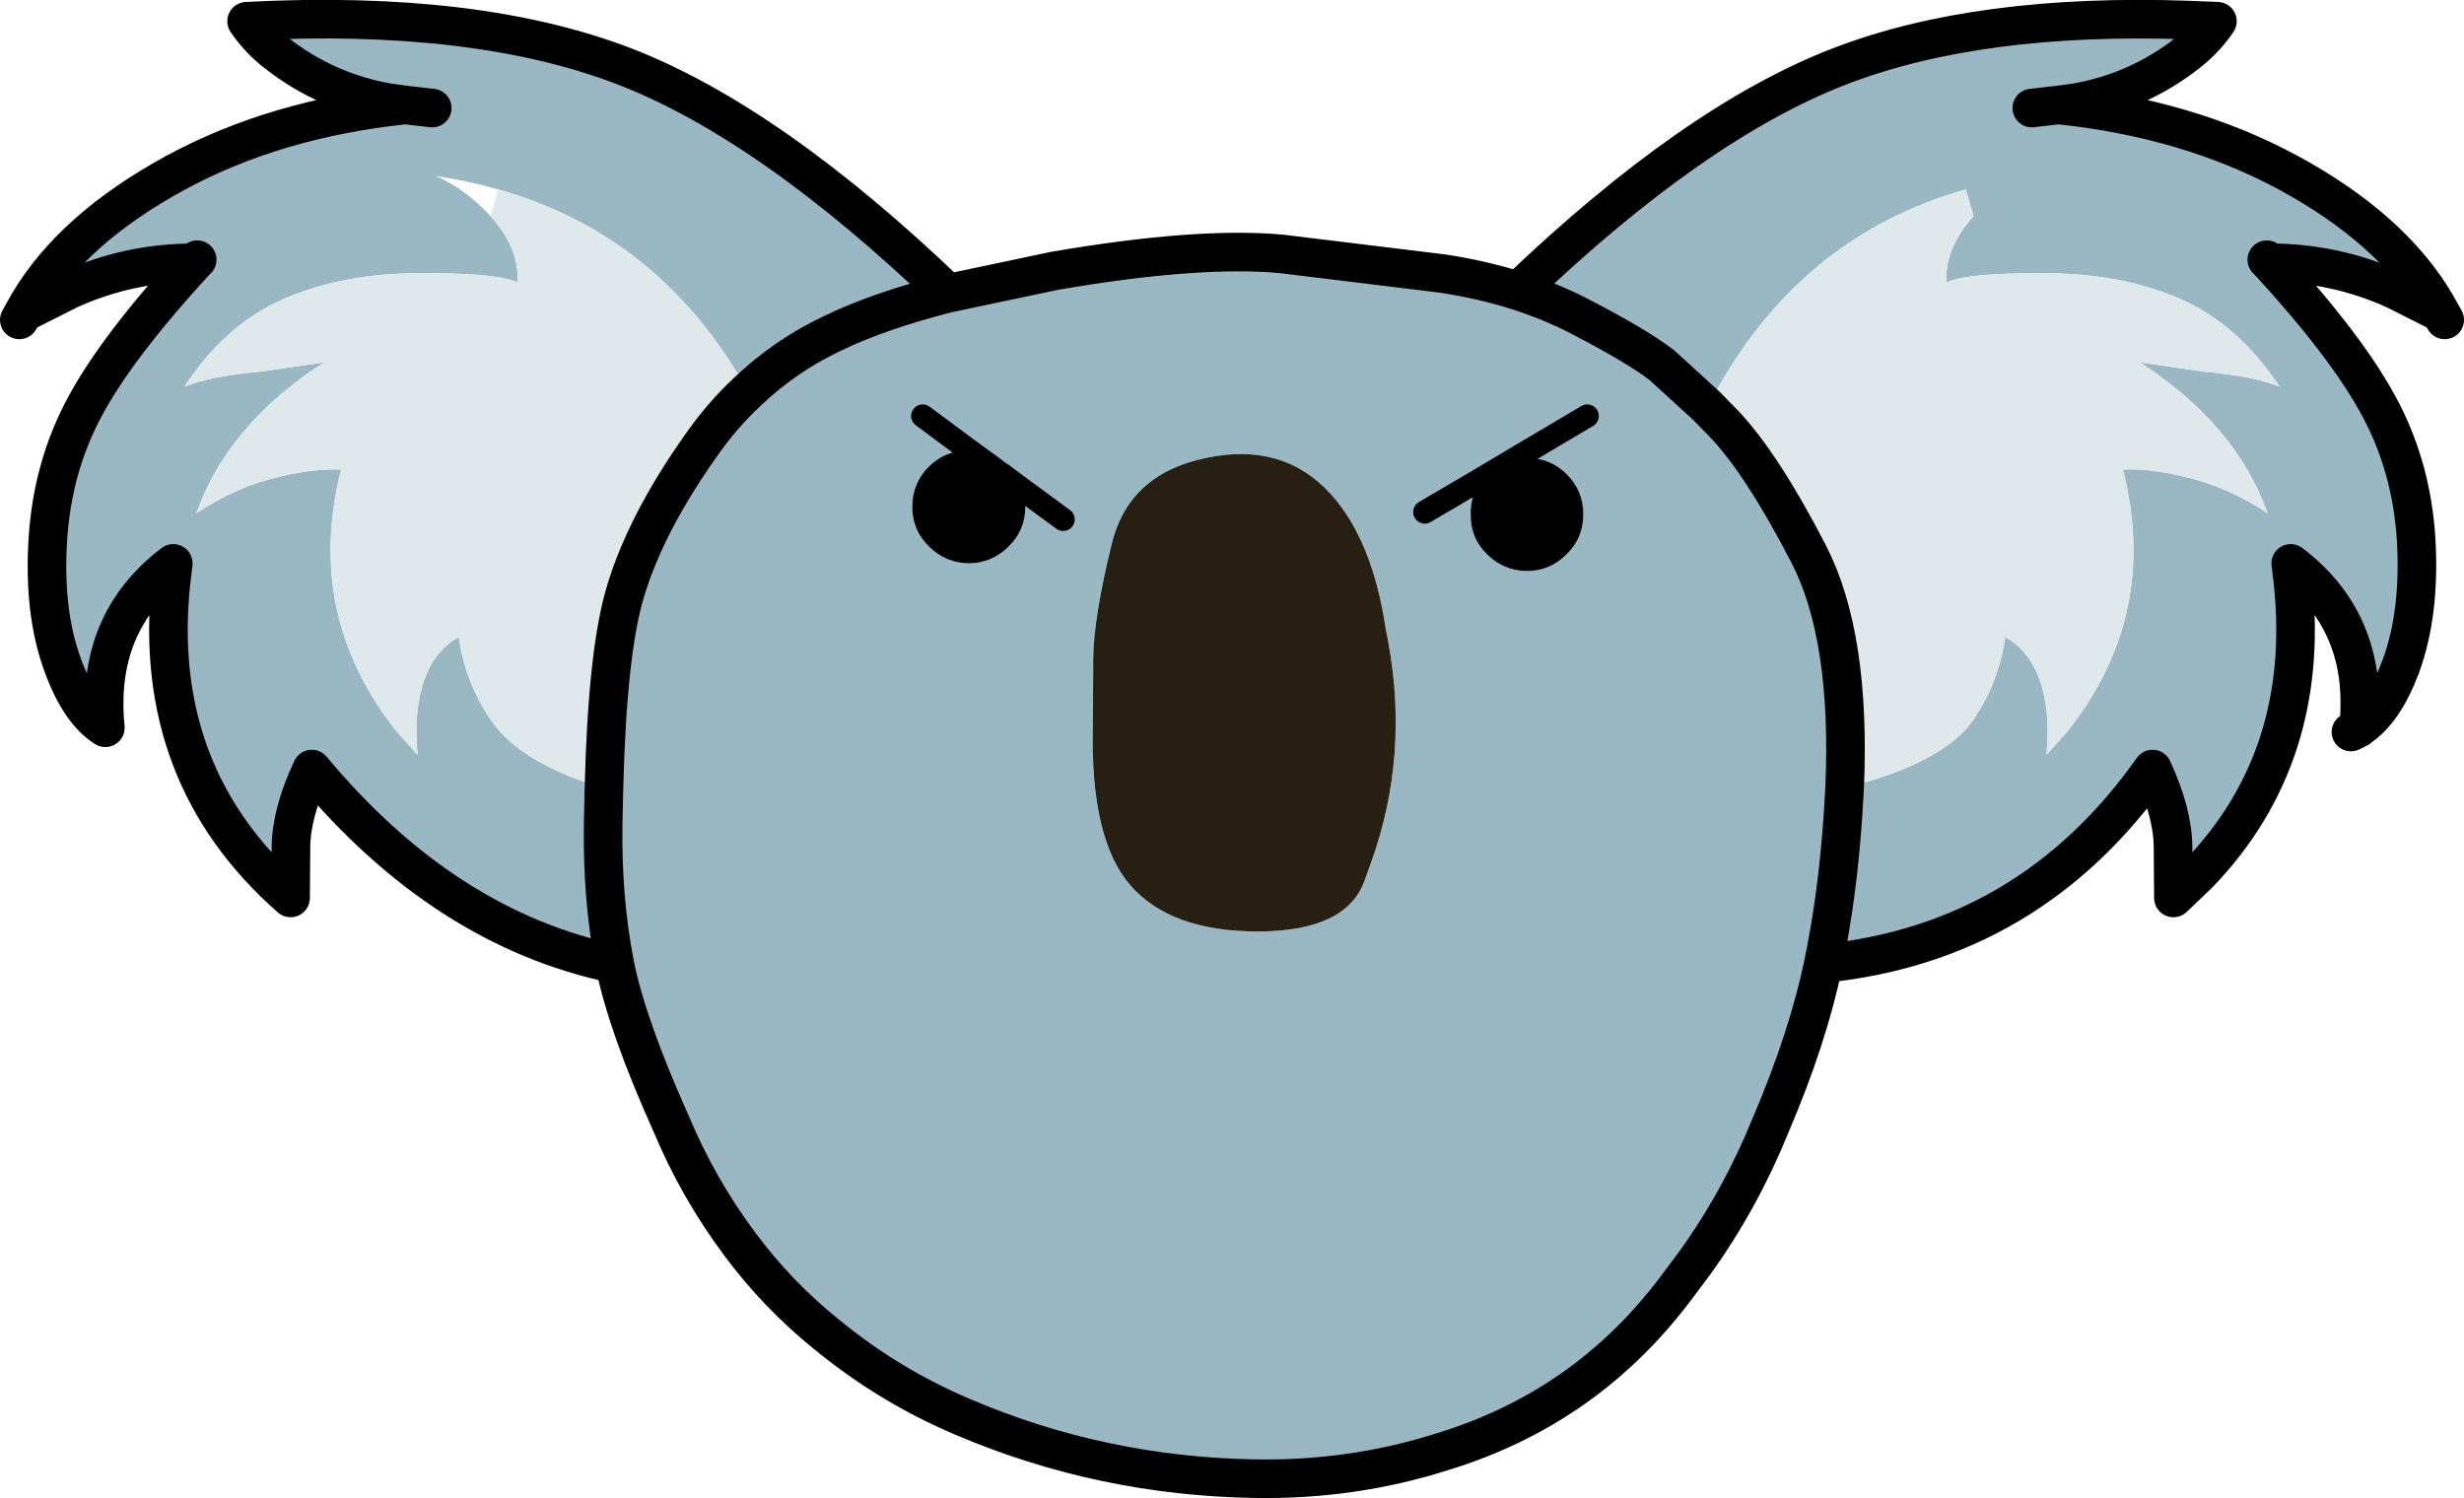 <?xml version="1.0" encoding="UTF-8" standalone="no"?>
<svg xmlns:ffdec="https://www.free-decompiler.com/flash" xmlns:xlink="http://www.w3.org/1999/xlink" ffdec:objectType="shape" height="194.1px" width="319.25px" xmlns="http://www.w3.org/2000/svg">
  <g transform="matrix(1.0, 0.0, 0.0, 1.0, 159.6, 97.05)">
    <path d="M37.1 -59.35 Q41.3 -58.0 44.9 -56.15 52.45 -52.25 55.7 -49.75 L61.4 -44.55 61.5 -44.45 63.85 -42.05 61.5 -44.45 61.4 -44.55 55.7 -49.75 Q52.45 -52.25 44.9 -56.15 41.3 -58.0 37.1 -59.35 59.95 -81.2 78.75 -88.45 96.75 -95.4 124.0 -94.45 L127.7 -94.3 Q126.1 -91.95 123.85 -90.2 117.4 -85.15 109.35 -83.75 L107.15 -83.45 109.3 -83.2 Q125.75 -81.1 138.45 -73.8 151.35 -66.4 156.65 -56.5 L150.7 -59.5 Q142.95 -63.0 134.5 -63.0 L134.1 -63.4 134.5 -63.0 Q144.45 -52.15 148.6 -44.45 152.85 -36.65 153.45 -27.15 154.0 -17.7 151.5 -10.8 149.25 -4.8 146.0 -2.75 146.35 -6.45 145.9 -9.7 144.6 -18.45 137.2 -24.05 L137.5 -21.55 Q139.85 1.0 125.3 16.15 L122.0 19.3 121.95 12.8 Q121.95 8.35 119.3 2.6 103.4 25.1 76.65 27.8 74.65 37.4 69.85 48.65 65.9 58.4 59.95 66.65 L57.4 70.05 Q45.8 85.4 27.3 91.05 15.7 94.75 3.1 94.55 -16.8 94.25 -34.85 86.55 -44.4 82.5 -52.45 75.9 -58.85 70.75 -63.75 64.15 -69.15 56.9 -72.6 48.65 -78.4 35.75 -79.95 27.85 -81.6 19.4 -81.45 9.75 L-81.35 5.1 -81.45 9.75 Q-81.6 19.4 -79.95 27.85 -102.0 23.25 -119.2 2.6 -121.9 8.35 -121.9 12.8 L-121.95 19.3 Q-140.05 3.4 -137.45 -21.55 L-137.15 -24.05 Q-147.3 -16.35 -145.95 -2.75 -149.25 -4.8 -151.45 -10.8 -154.0 -17.7 -153.4 -27.15 -152.8 -36.65 -148.55 -44.45 -144.4 -52.15 -134.45 -63.0 -142.95 -63.0 -150.65 -59.5 L-156.6 -56.5 Q-151.3 -66.4 -138.4 -73.8 -125.75 -81.1 -109.25 -83.2 L-107.1 -83.45 -109.3 -83.75 Q-117.35 -85.15 -123.8 -90.2 -126.05 -91.95 -127.65 -94.3 -97.95 -95.85 -78.7 -88.45 -59.8 -81.15 -36.75 -59.05 L-23.0 -61.95 Q-4.4 -65.15 6.45 -64.15 L27.35 -61.6 Q32.55 -60.8 37.1 -59.35 M-62.7 -46.35 Q-57.85 -50.95 -51.85 -53.8 -45.8 -56.75 -36.75 -59.05 -45.8 -56.75 -51.85 -53.8 -57.85 -50.95 -62.7 -46.35 -73.95 -66.55 -95.05 -72.5 -99.0 -73.65 -103.2 -74.25 -99.35 -72.65 -96.05 -69.05 -92.25 -64.8 -92.55 -60.45 -95.2 -61.7 -105.15 -61.65 -115.1 -61.65 -122.75 -58.35 -130.4 -55.05 -135.7 -46.95 -132.4 -48.3 -125.85 -48.9 L-117.6 -50.1 Q-130.1 -42.05 -134.15 -30.55 -128.9 -34.05 -123.3 -35.3 -118.65 -36.4 -115.4 -36.2 -120.2 -17.4 -108.2 -2.25 L-105.5 0.75 Q-106.05 -4.85 -104.65 -8.9 -103.25 -12.85 -100.15 -14.5 -99.4 -8.85 -96.1 -3.9 -92.4 1.75 -81.35 5.1 -80.9 -12.75 -78.55 -20.45 -75.95 -29.1 -69.0 -39.0 -66.15 -43.15 -62.7 -46.35 M79.4 5.05 L79.2 8.4 Q78.5 18.9 76.65 27.8 78.5 18.9 79.2 8.4 L79.4 5.05 Q92.4 1.75 96.15 -3.9 99.45 -8.85 100.2 -14.5 103.25 -12.85 104.7 -8.9 106.1 -4.85 105.55 0.75 L108.25 -2.25 Q120.25 -17.4 115.45 -36.2 118.7 -36.4 123.35 -35.3 128.95 -34.05 134.2 -30.55 130.1 -42.05 117.65 -50.1 L125.9 -48.9 Q132.45 -48.3 135.75 -46.95 130.4 -55.05 122.8 -58.35 115.15 -61.65 105.2 -61.65 95.2 -61.7 92.6 -60.45 92.3 -64.8 96.1 -69.05 L95.1 -72.5 Q73.45 -66.4 62.2 -45.35 L63.85 -42.05 Q68.75 -36.85 74.75 -25.25 80.25 -14.55 79.4 5.05 M32.75 -35.25 L31.65 -33.65 Q30.9 -32.2 30.95 -30.4 30.9 -27.35 33.05 -25.25 35.2 -23.1 38.25 -23.05 41.3 -23.1 43.4 -25.25 45.55 -27.35 45.55 -30.4 45.55 -33.45 43.4 -35.6 41.35 -37.65 38.5 -37.7 L38.25 -37.7 36.6 -37.55 Q34.6 -37.1 33.05 -35.6 L32.75 -35.25 25.0 -30.7 32.75 -35.25 M46.05 -43.15 L36.6 -37.55 46.05 -43.15 M19.95 -15.5 Q18.25 -27.0 12.85 -33.0 6.65 -39.85 -3.4 -37.7 -13.45 -35.6 -15.6 -26.4 -17.85 -17.2 -17.95 -11.95 L-18.0 -2.9 Q-18.35 11.65 -13.15 17.65 -7.95 23.65 3.45 23.65 14.85 23.6 17.2 17.05 L18.1 14.55 Q22.95 0.95 20.3 -13.7 L19.95 -15.5 M103.65 -83.05 L107.15 -83.45 103.65 -83.05 M-103.6 -83.05 L-107.1 -83.45 -103.6 -83.05 M-134.05 -63.4 L-134.45 -63.0 -134.05 -63.4 M-34.05 -38.7 Q-37.1 -38.7 -39.25 -36.6 -41.35 -34.5 -41.4 -31.55 L-41.4 -31.2 Q-41.35 -28.3 -39.25 -26.25 -37.1 -24.1 -34.05 -24.05 -31.05 -24.1 -28.9 -26.25 -26.75 -28.35 -26.75 -31.4 -26.75 -32.55 -27.1 -33.6 -27.6 -35.25 -28.9 -36.6 L-28.95 -36.6 -30.75 -37.95 Q-32.25 -38.7 -34.05 -38.7 L-40.05 -43.15 -34.05 -38.7 M-21.85 -29.75 L-27.1 -33.6 -21.85 -29.75" fill="#99b8c4" fill-rule="evenodd" stroke="none"/>
    <path d="M36.6 -37.55 L38.25 -37.7 38.5 -37.7 Q41.35 -37.65 43.4 -35.6 45.55 -33.45 45.55 -30.4 45.55 -27.35 43.4 -25.25 41.3 -23.1 38.25 -23.05 35.2 -23.1 33.05 -25.25 30.9 -27.35 30.95 -30.4 30.9 -32.2 31.65 -33.65 L32.75 -35.25 33.05 -35.6 Q34.6 -37.1 36.6 -37.55 L32.75 -35.25 36.6 -37.55 M-27.1 -33.6 Q-26.75 -32.55 -26.75 -31.4 -26.75 -28.35 -28.9 -26.25 -31.05 -24.1 -34.05 -24.05 -37.1 -24.1 -39.25 -26.25 -41.35 -28.3 -41.4 -31.2 L-41.4 -31.55 Q-41.35 -34.5 -39.25 -36.6 -37.1 -38.7 -34.05 -38.7 -32.25 -38.7 -30.75 -37.95 L-28.95 -36.6 -28.9 -36.6 Q-27.6 -35.25 -27.1 -33.6 L-29.85 -35.65 -29.9 -35.65 -31.7 -37.0 -34.05 -38.7 -31.7 -37.0 -29.9 -35.65 -29.85 -35.65 -27.1 -33.6" fill="#000000" fill-rule="evenodd" stroke="none"/>
    <path d="M19.95 -15.5 L20.3 -13.7 Q22.95 0.95 18.1 14.55 L17.2 17.05 Q14.85 23.6 3.45 23.65 -7.95 23.65 -13.15 17.65 -18.35 11.65 -18.0 -2.9 L-17.95 -11.95 Q-17.85 -17.2 -15.6 -26.4 -13.45 -35.6 -3.4 -37.7 6.65 -39.85 12.85 -33.0 18.25 -27.0 19.95 -15.5" fill="#272012" fill-rule="evenodd" stroke="none"/>
    <path d="M-62.7 -46.35 Q-66.15 -43.15 -69.0 -39.0 -75.95 -29.1 -78.55 -20.45 -80.9 -12.75 -81.35 5.1 -92.4 1.75 -96.1 -3.9 -99.4 -8.85 -100.15 -14.5 -103.25 -12.85 -104.65 -8.9 -106.05 -4.85 -105.5 0.75 L-108.2 -2.25 Q-120.2 -17.4 -115.4 -36.2 -118.65 -36.4 -123.3 -35.3 -128.9 -34.05 -134.15 -30.55 -130.1 -42.05 -117.6 -50.1 L-125.85 -48.9 Q-132.4 -48.3 -135.7 -46.95 -130.4 -55.05 -122.75 -58.35 -115.1 -61.65 -105.15 -61.65 -95.2 -61.7 -92.55 -60.45 -92.25 -64.8 -96.05 -69.05 L-95.05 -72.5 Q-73.95 -66.55 -62.7 -46.35 M79.4 5.05 Q80.25 -14.55 74.75 -25.25 68.75 -36.85 63.85 -42.05 L62.2 -45.35 Q73.45 -66.4 95.1 -72.5 L96.1 -69.05 Q92.3 -64.8 92.6 -60.45 95.2 -61.7 105.2 -61.65 115.15 -61.65 122.8 -58.35 130.4 -55.05 135.75 -46.95 132.45 -48.3 125.9 -48.9 L117.65 -50.1 Q130.1 -42.05 134.2 -30.55 128.95 -34.05 123.35 -35.3 118.7 -36.4 115.45 -36.2 120.25 -17.4 108.25 -2.25 L105.55 0.75 Q106.1 -4.85 104.7 -8.9 103.25 -12.85 100.2 -14.5 99.45 -8.85 96.15 -3.9 92.4 1.75 79.4 5.05" fill="#dfe9ec" fill-rule="evenodd" stroke="none"/>
    <path d="M32.75 -35.25 L25.0 -30.7 M36.6 -37.55 L46.05 -43.15 M32.75 -35.25 L36.6 -37.55 M-34.05 -38.7 L-40.05 -43.15 M-27.1 -33.6 L-21.85 -29.75 M-34.05 -38.7 L-31.7 -37.0 -29.9 -35.65 -29.85 -35.65 -27.1 -33.6" fill="none" stroke="#000000" stroke-linecap="round" stroke-linejoin="round" stroke-width="3.0"/>
    <path d="M63.85 -42.05 L61.5 -44.45 61.4 -44.55 55.7 -49.75 Q52.45 -52.25 44.9 -56.15 41.3 -58.0 37.1 -59.35 32.55 -60.8 27.35 -61.6 L6.45 -64.15 Q-4.4 -65.15 -23.0 -61.95 L-36.75 -59.05 Q-45.8 -56.75 -51.85 -53.8 -57.85 -50.95 -62.7 -46.35 -66.15 -43.15 -69.0 -39.0 -75.95 -29.1 -78.55 -20.45 -80.9 -12.75 -81.35 5.1 L-81.45 9.75 Q-81.6 19.4 -79.95 27.85 -78.4 35.75 -72.6 48.65 -69.15 56.9 -63.75 64.15 -58.85 70.75 -52.45 75.9 -44.4 82.5 -34.85 86.55 -16.8 94.25 3.1 94.55 15.7 94.75 27.3 91.05 45.8 85.4 57.4 70.05 L59.95 66.65 Q65.9 58.4 69.85 48.65 74.65 37.4 76.65 27.8 78.5 18.9 79.2 8.4 L79.4 5.05 Q80.25 -14.55 74.75 -25.25 68.75 -36.85 63.85 -42.05 M37.1 -59.35 Q59.95 -81.2 78.75 -88.45 96.75 -95.4 124.0 -94.45 L127.7 -94.3 Q126.1 -91.95 123.85 -90.2 117.4 -85.15 109.35 -83.75 L107.15 -83.45 109.3 -83.2 Q125.75 -81.1 138.45 -73.8 151.35 -66.4 156.65 -56.5 L157.15 -55.6 M134.5 -63.0 Q142.95 -63.0 150.7 -59.5 L156.65 -56.5 M134.1 -63.4 L134.5 -63.0 Q144.45 -52.15 148.6 -44.45 152.85 -36.65 153.45 -27.15 154.0 -17.7 151.5 -10.8 149.25 -4.8 146.0 -2.75 L146.0 -2.7 145.0 -2.2 M107.15 -83.45 L103.65 -83.05 M76.65 27.8 Q103.4 25.1 119.3 2.6 121.95 8.35 121.95 12.8 L122.0 19.3 125.3 16.15 Q139.85 1.0 137.5 -21.55 L137.2 -24.05 Q144.6 -18.45 145.9 -9.7 146.35 -6.45 146.0 -2.75 M-36.75 -59.05 Q-59.8 -81.15 -78.7 -88.45 -97.95 -95.85 -127.65 -94.3 -126.05 -91.95 -123.8 -90.2 -117.35 -85.15 -109.3 -83.75 L-107.1 -83.45 -103.6 -83.05 M-107.1 -83.45 L-109.25 -83.2 Q-125.75 -81.1 -138.4 -73.8 -151.3 -66.4 -156.6 -56.5 L-150.65 -59.5 Q-142.95 -63.0 -134.45 -63.0 L-134.05 -63.4 M-156.6 -56.5 L-157.1 -55.6 M-134.45 -63.0 Q-144.4 -52.15 -148.55 -44.45 -152.8 -36.65 -153.4 -27.15 -154.0 -17.7 -151.45 -10.8 -149.25 -4.8 -145.95 -2.75 -147.3 -16.35 -137.15 -24.05 L-137.45 -21.55 Q-140.05 3.4 -121.95 19.3 L-121.9 12.8 Q-121.9 8.35 -119.2 2.6 -102.0 23.25 -79.95 27.85" fill="none" stroke="#000000" stroke-linecap="round" stroke-linejoin="round" stroke-width="5.0"/>
  </g>
</svg>
